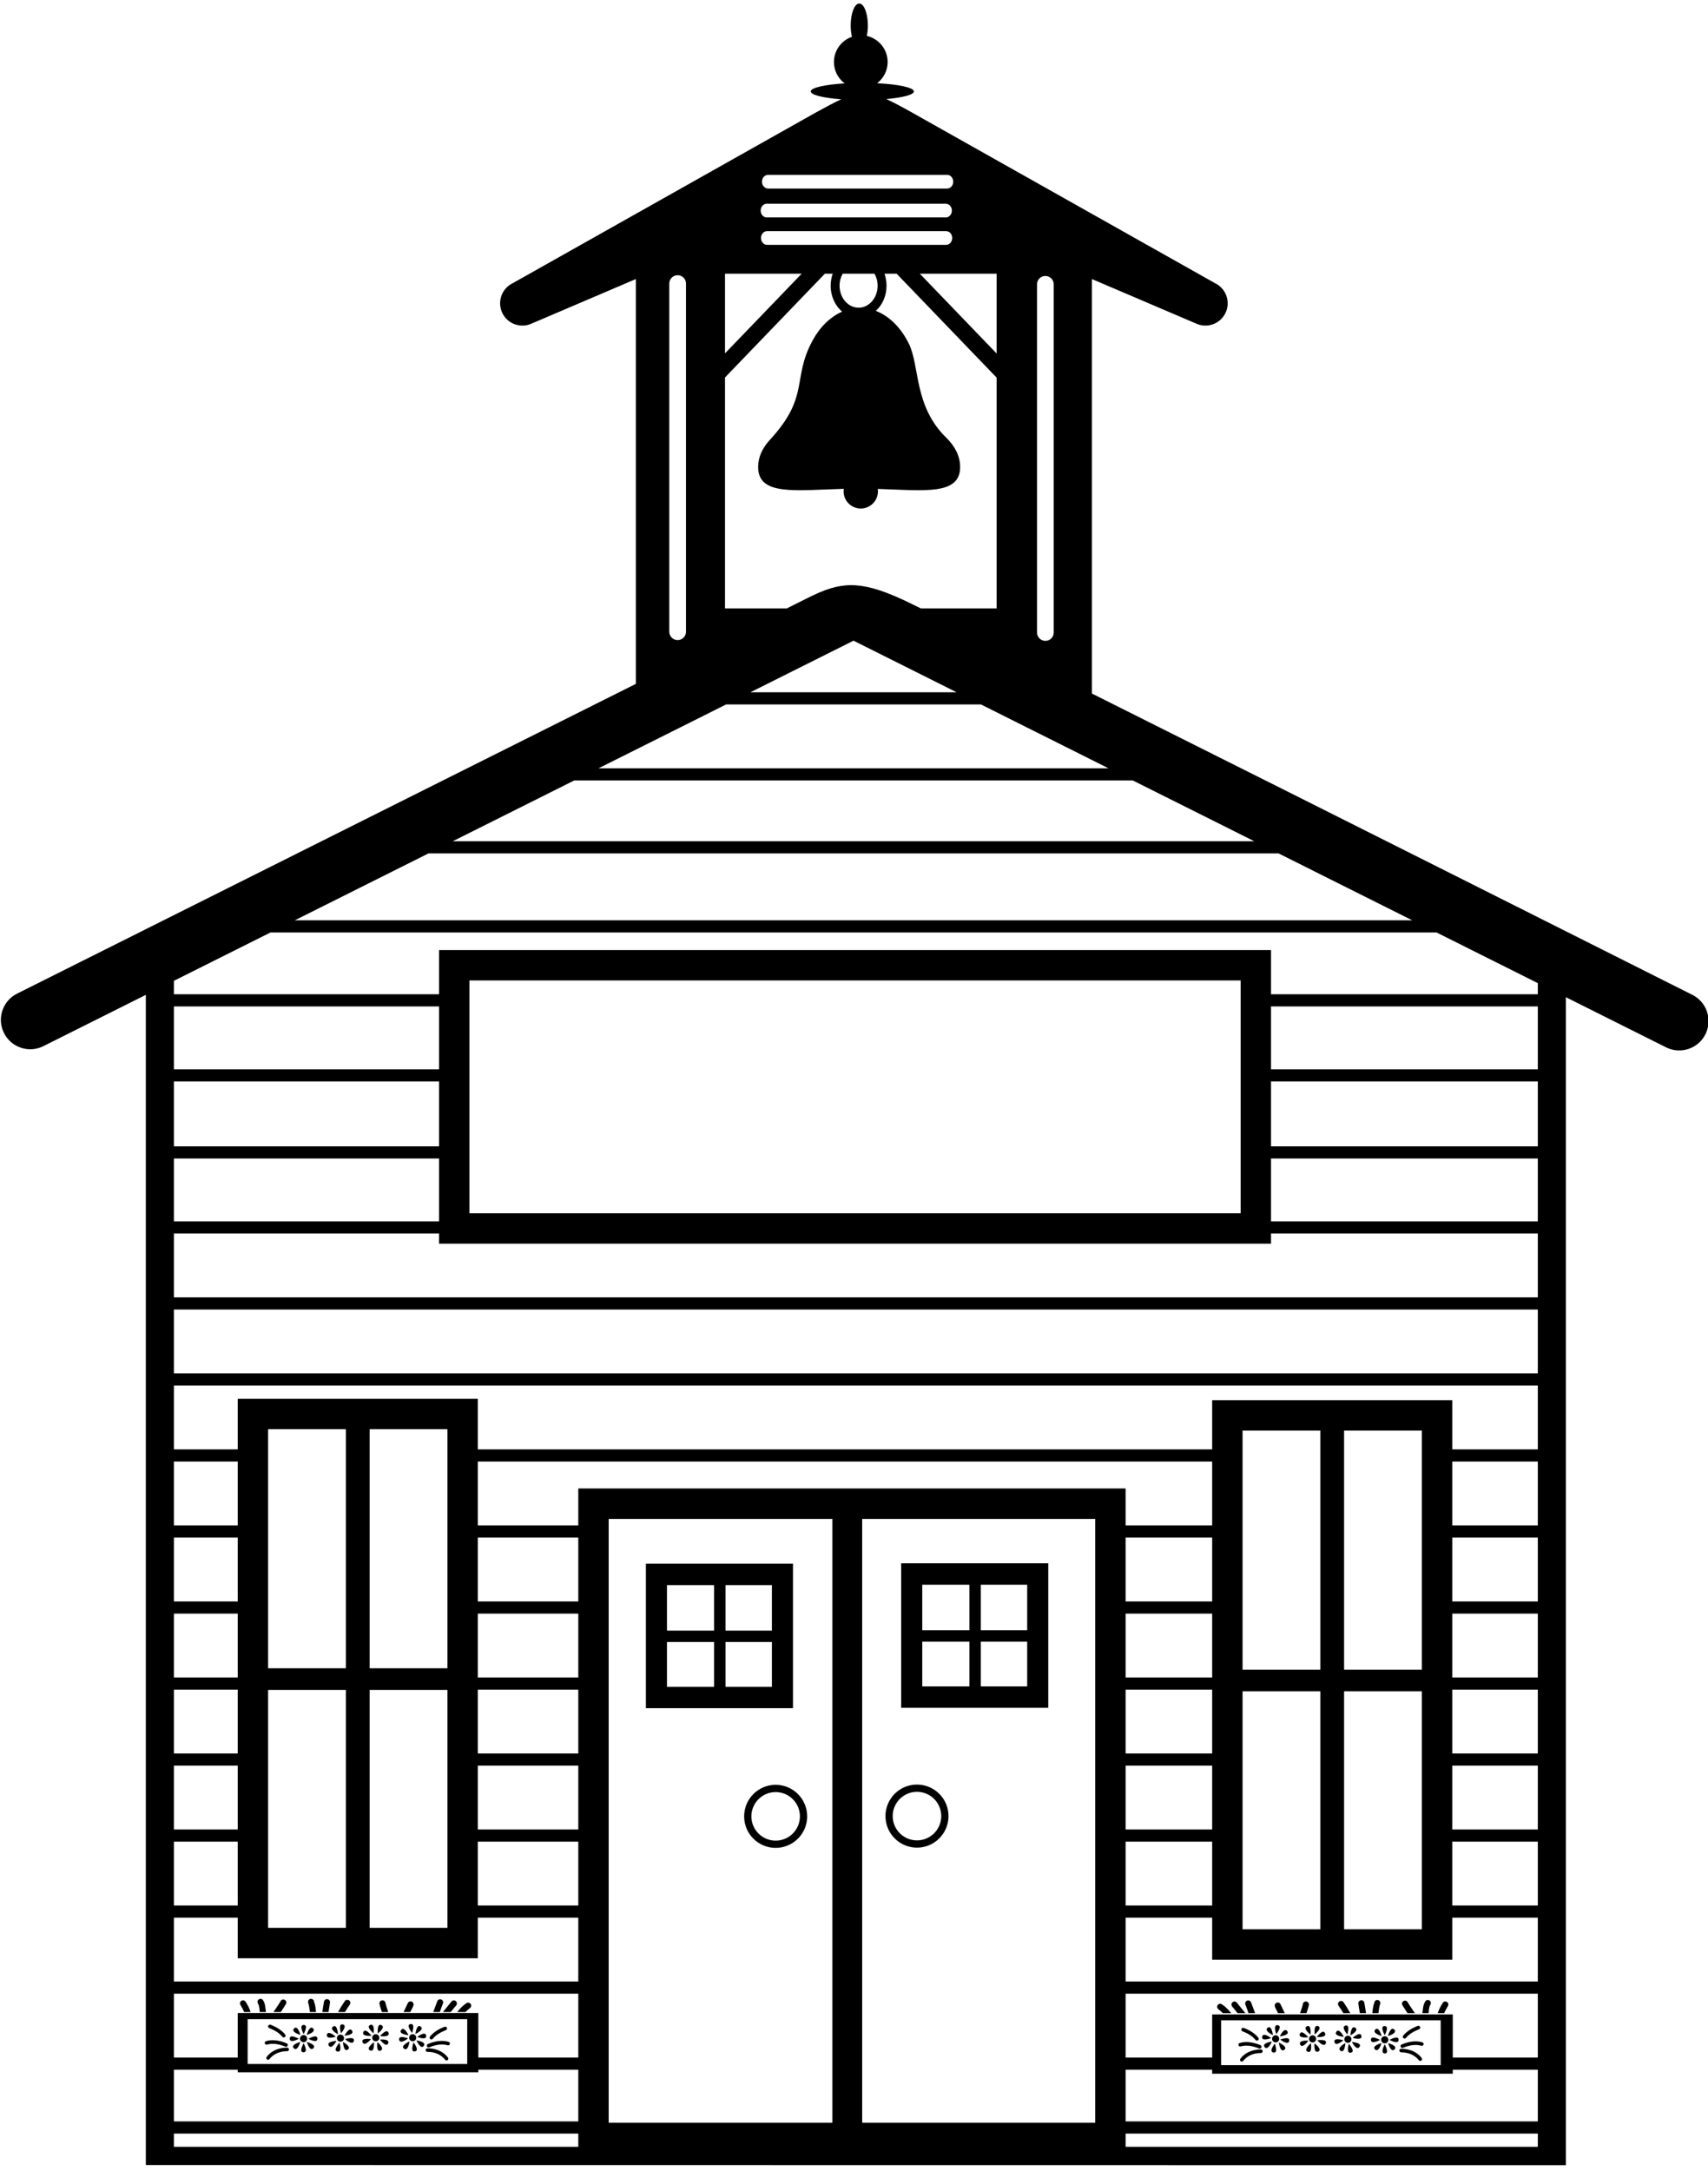 <?xml version="1.0" encoding="UTF-8"?>
<svg xmlns="http://www.w3.org/2000/svg" xmlns:xlink="http://www.w3.org/1999/xlink" width="281pt" height="357pt" viewBox="0 0 281 357" version="1.1">
<g id="surface1">
<path style=" stroke:none;fill-rule:nonzero;fill:rgb(0%,0%,0%);fill-opacity:1;" d="M 278.367 163.555 C 278.367 163.555 218.191 133.309 179.645 114.043 L 179.645 45.887 L 196.711 53.172 C 198.531 54.055 200.727 53.297 201.609 51.473 C 202.496 49.652 201.734 47.457 199.914 46.574 L 150.133 18.555 C 148.371 17.566 146.988 16.82 145.809 16.289 C 148.508 16.055 150.352 15.582 150.352 15.035 C 150.352 14.398 147.805 13.859 144.309 13.684 C 145.355 12.875 146.035 11.621 146.035 10.203 C 146.035 8.102 144.57 6.355 142.609 5.902 C 142.715 5.395 142.781 4.82 142.781 4.203 C 142.781 2.199 142.148 0.578 141.367 0.578 C 140.586 0.578 139.953 2.199 139.953 4.203 C 139.953 4.879 140.031 5.508 140.156 6.051 C 138.438 6.652 137.199 8.273 137.199 10.203 C 137.199 11.641 137.895 12.902 138.957 13.711 C 135.707 13.906 133.383 14.426 133.383 15.035 C 133.383 15.613 135.441 16.105 138.391 16.328 C 137.223 16.863 135.863 17.602 134.121 18.555 L 84.34 46.574 C 82.52 47.457 81.762 49.652 82.645 51.473 C 83.527 53.297 85.723 54.055 87.543 53.172 L 104.609 45.887 L 104.609 112.453 C 66.246 131.645 2.867 163.355 2.867 163.355 C 0.469 164.516 -0.535 167.402 0.625 169.805 C 1.785 172.203 4.672 173.211 7.074 172.051 L 23.992 163.586 L 23.992 356 L 257.621 356.027 L 257.621 163.973 L 274.16 172.246 C 276.562 173.406 279.449 172.402 280.609 170.004 C 281.77 167.602 280.766 164.715 278.367 163.555 Z M 170.609 46.754 C 170.609 45.992 171.227 45.379 171.984 45.379 C 172.746 45.379 173.359 45.992 173.359 46.754 L 173.359 104 C 173.359 104.762 172.746 105.379 171.984 105.379 C 171.227 105.379 170.609 104.762 170.609 104 Z M 126.188 40.258 C 125.641 40.258 125.199 39.754 125.199 39.133 C 125.199 38.512 125.641 38.008 126.188 38.008 L 155.668 38.008 C 156.215 38.008 156.656 38.512 156.656 39.133 C 156.656 39.754 156.215 40.258 155.668 40.258 Z M 144.387 46.98 C 144.387 48.977 142.984 50.594 141.258 50.594 C 139.527 50.594 138.125 48.977 138.125 46.98 C 138.125 46.25 138.316 45.57 138.641 45.004 L 143.871 45.004 C 144.195 45.57 144.387 46.25 144.387 46.98 Z M 163.965 45.004 L 163.965 58.129 L 151.328 45.004 Z M 126.355 28.754 L 155.836 28.754 C 156.383 28.754 156.824 29.254 156.824 29.879 C 156.824 30.496 156.383 31.004 155.836 31.004 L 126.355 31.004 C 125.809 31.004 125.363 30.496 125.363 29.879 C 125.363 29.254 125.809 28.754 126.355 28.754 Z M 126.137 33.504 L 155.613 33.504 C 156.16 33.504 156.605 34.004 156.605 34.629 C 156.605 35.246 156.16 35.754 155.613 35.754 L 126.137 35.754 C 125.59 35.754 125.145 35.246 125.145 34.629 C 125.145 34.004 125.59 33.504 126.137 33.504 Z M 119.277 45.004 L 131.895 45.004 L 119.277 58.105 Z M 119.277 62.07 L 135.711 45.004 L 136.996 45.004 C 136.785 45.613 136.66 46.281 136.66 46.98 C 136.66 48.738 137.41 50.281 138.547 51.246 C 136.594 52.102 134.895 53.766 133.691 55.98 C 130.23 62.344 133.309 65.117 126.645 72.344 C 125.422 73.672 124.727 75.184 124.727 76.789 C 124.727 81.57 130.848 80.602 138.824 80.379 C 138.805 80.516 138.785 80.648 138.785 80.789 C 138.785 82.352 140.051 83.617 141.613 83.617 C 143.176 83.617 144.441 82.352 144.441 80.789 C 144.441 80.652 144.418 80.523 144.398 80.395 C 152.117 80.641 157.961 81.465 157.961 76.789 C 157.961 75.027 157.125 73.379 155.672 71.965 C 150.352 66.789 151.336 60.246 149.547 56.562 C 148.277 53.945 146.352 51.992 144.098 51.117 C 145.16 50.148 145.852 48.664 145.852 46.98 C 145.852 46.281 145.727 45.613 145.516 45.004 L 147.512 45.004 L 163.965 62.094 L 163.965 100.043 L 151.504 100.043 C 150 99.305 148.945 98.797 148.449 98.57 C 141.234 95.254 138.102 95.73 133.043 98.242 C 132.625 98.449 131.363 99.078 129.434 100.043 L 119.277 100.043 Z M 157.371 113.828 L 123.469 113.828 L 140.422 105.348 Z M 110.109 46.629 C 110.109 45.867 110.727 45.254 111.484 45.254 C 112.246 45.254 112.859 45.867 112.859 46.629 L 112.859 103.875 C 112.859 104.637 112.246 105.254 111.484 105.254 C 110.727 105.254 110.109 104.637 110.109 103.875 Z M 119.473 115.828 L 161.371 115.828 L 182.359 126.328 L 98.48 126.328 Z M 94.48 128.328 L 186.359 128.328 L 206.352 138.328 L 74.488 138.328 Z M 70.492 140.328 L 210.348 140.328 L 232.34 151.328 L 48.5 151.328 Z M 28.609 165.492 L 72.234 165.492 L 72.234 175.828 L 28.609 175.828 Z M 28.609 177.828 L 72.234 177.828 L 72.234 188.492 L 28.609 188.492 Z M 28.609 190.492 L 72.234 190.492 L 72.234 200.828 L 28.609 200.828 Z M 28.609 240.328 L 39.109 240.328 L 39.109 250.828 L 28.609 250.828 Z M 28.609 252.828 L 39.109 252.828 L 39.109 263.328 L 28.609 263.328 Z M 28.609 265.328 L 39.109 265.328 L 39.109 275.828 L 28.609 275.828 Z M 28.609 277.828 L 39.109 277.828 L 39.109 288.328 L 28.609 288.328 Z M 28.609 290.328 L 39.109 290.328 L 39.109 300.828 L 28.609 300.828 Z M 28.609 302.828 L 39.109 302.828 L 39.109 313.328 L 28.609 313.328 Z M 95.141 353 L 28.609 353 L 28.609 350.828 L 95.141 350.828 Z M 95.141 348.828 L 28.609 348.828 L 28.609 340.328 L 39.109 340.328 L 39.109 340.75 L 78.695 340.75 L 78.695 340.328 L 95.141 340.328 Z M 40.742 339.391 L 40.742 332.016 L 76.867 332.016 L 76.867 339.391 Z M 95.141 338.328 L 78.695 338.328 L 78.695 331 L 39.109 331 L 39.109 338.328 L 28.609 338.328 L 28.609 327.828 L 95.141 327.828 Z M 95.141 325.828 L 28.609 325.828 L 28.609 315.328 L 39.109 315.328 L 39.109 322 L 78.609 322 L 78.609 315.328 L 95.141 315.328 Z M 56.906 277.875 L 56.906 317 L 44.109 317 L 44.109 277.875 Z M 44.109 274.312 L 44.109 235.004 L 56.906 235.004 L 56.906 274.312 Z M 73.609 277.875 L 73.609 317 L 60.812 317 L 60.812 277.875 Z M 60.812 274.312 L 60.812 235.004 L 73.609 235.004 L 73.609 274.312 Z M 95.141 313.328 L 78.609 313.328 L 78.609 302.828 L 95.141 302.828 Z M 95.141 300.828 L 78.609 300.828 L 78.609 290.328 L 95.141 290.328 Z M 95.141 288.328 L 78.609 288.328 L 78.609 277.828 L 95.141 277.828 Z M 95.141 275.828 L 78.609 275.828 L 78.609 265.328 L 95.141 265.328 Z M 95.141 263.328 L 78.609 263.328 L 78.609 252.828 L 95.141 252.828 Z M 95.141 250.828 L 78.609 250.828 L 78.609 240.328 L 199.426 240.328 L 199.426 250.828 L 185.184 250.828 L 185.184 244.758 L 95.141 244.758 Z M 185.184 300.828 L 185.184 290.328 L 199.426 290.328 L 199.426 300.828 Z M 199.426 302.828 L 199.426 313.328 L 185.184 313.328 L 185.184 302.828 Z M 185.184 288.328 L 185.184 277.828 L 199.426 277.828 L 199.426 288.328 Z M 185.184 275.828 L 185.184 265.328 L 199.426 265.328 L 199.426 275.828 Z M 185.184 263.328 L 185.184 252.828 L 199.426 252.828 L 199.426 263.328 Z M 136.945 349.047 L 100.141 349.047 L 100.141 249.758 L 136.945 249.758 Z M 180.184 349.047 L 141.848 349.047 L 141.848 249.758 L 180.184 249.758 Z M 253 353 L 185.184 353 L 185.184 350.828 L 253 350.828 Z M 253 348.828 L 185.184 348.828 L 185.184 340.328 L 199.426 340.328 L 199.426 340.984 L 239.008 340.984 L 239.008 340.328 L 253 340.328 Z M 200.898 339.578 L 200.898 332.203 L 237.023 332.203 L 237.023 339.578 Z M 253 338.328 L 239.008 338.328 L 239.008 331.234 L 199.426 331.234 L 199.426 338.328 L 185.184 338.328 L 185.184 327.828 L 253 327.828 Z M 253 325.828 L 185.184 325.828 L 185.184 315.328 L 199.426 315.328 L 199.426 322.234 L 238.926 322.234 L 238.926 315.328 L 253 315.328 Z M 217.223 278.109 L 217.223 317.234 L 204.426 317.234 L 204.426 278.109 Z M 204.426 274.547 L 204.426 235.234 L 217.223 235.234 L 217.223 274.547 Z M 233.926 278.109 L 233.926 317.234 L 221.129 317.234 L 221.129 278.109 Z M 221.129 274.547 L 221.129 235.234 L 233.926 235.234 L 233.926 274.547 Z M 253 313.328 L 238.926 313.328 L 238.926 302.828 L 253 302.828 Z M 253 300.828 L 238.926 300.828 L 238.926 290.328 L 253 290.328 Z M 253 288.328 L 238.926 288.328 L 238.926 277.828 L 253 277.828 Z M 253 275.828 L 238.926 275.828 L 238.926 265.328 L 253 265.328 Z M 253 263.328 L 238.926 263.328 L 238.926 252.828 L 253 252.828 Z M 253 250.828 L 238.926 250.828 L 238.926 240.328 L 253 240.328 Z M 253 238.328 L 238.926 238.328 L 238.926 230.234 L 199.426 230.234 L 199.426 238.328 L 78.609 238.328 L 78.609 230.004 L 39.109 230.004 L 39.109 238.328 L 28.609 238.328 L 28.609 227.828 L 253 227.828 Z M 253 225.828 L 28.609 225.828 L 28.609 215.328 L 253 215.328 Z M 253 213.328 L 28.609 213.328 L 28.609 202.828 L 72.234 202.828 L 72.234 204.504 L 209.109 204.504 L 209.109 202.828 L 253 202.828 Z M 77.234 199.504 L 77.234 161.219 L 204.109 161.219 L 204.109 199.504 Z M 253 200.828 L 209.109 200.828 L 209.109 190.492 L 253 190.492 Z M 253 188.492 L 209.109 188.492 L 209.109 177.828 L 253 177.828 Z M 253 175.828 L 209.109 175.828 L 209.109 165.492 L 253 165.492 Z M 253 163.492 L 209.109 163.492 L 209.109 156.219 L 72.234 156.219 L 72.234 163.492 L 28.609 163.492 L 28.609 161.277 L 44.504 153.328 L 236.34 153.328 L 253 161.66 Z M 122.426 298.668 C 122.426 301.531 124.746 303.852 127.609 303.852 C 130.473 303.852 132.797 301.531 132.797 298.668 C 132.797 295.805 130.473 293.48 127.609 293.48 C 124.746 293.48 122.426 295.805 122.426 298.668 Z M 131.602 298.668 C 131.602 300.871 129.816 302.66 127.609 302.66 C 125.406 302.66 123.617 300.871 123.617 298.668 C 123.617 296.465 125.406 294.676 127.609 294.676 C 129.816 294.676 131.602 296.465 131.602 298.668 Z M 150.859 303.812 C 153.723 303.812 156.047 301.488 156.047 298.625 C 156.047 295.762 153.723 293.441 150.859 293.441 C 147.996 293.441 145.676 295.762 145.676 298.625 C 145.676 301.488 147.996 303.812 150.859 303.812 Z M 150.859 294.633 C 153.066 294.633 154.852 296.422 154.852 298.625 C 154.852 300.832 153.066 302.617 150.859 302.617 C 148.656 302.617 146.867 300.832 146.867 298.625 C 146.867 296.422 148.656 294.633 150.859 294.633 Z M 130.461 257.121 L 106.262 257.121 L 106.262 280.883 L 130.461 280.883 Z M 117.484 277.363 L 109.73 277.363 L 109.73 270 L 117.484 270 Z M 117.484 268.125 L 109.73 268.125 L 109.73 260.641 L 117.484 260.641 Z M 126.992 277.363 L 119.359 277.363 L 119.359 270 L 126.992 270 Z M 126.992 268.125 L 119.359 268.125 L 119.359 260.641 L 126.992 260.641 Z M 172.461 257.059 L 148.262 257.059 L 148.262 280.82 L 172.461 280.82 Z M 159.484 277.301 L 151.73 277.301 L 151.73 269.938 L 159.484 269.938 Z M 159.484 268.062 L 151.73 268.062 L 151.73 260.578 L 159.484 260.578 Z M 168.992 277.301 L 161.359 277.301 L 161.359 269.938 L 168.992 269.938 Z M 168.992 268.062 L 161.359 268.062 L 161.359 260.578 L 168.992 260.578 Z M 49.949 334.633 C 49.621 334.633 49.359 334.898 49.359 335.219 C 49.359 335.543 49.621 335.809 49.949 335.809 C 50.27 335.809 50.535 335.543 50.535 335.219 C 50.535 334.898 50.27 334.633 49.949 334.633 Z M 49.887 334.332 C 49.805 334.164 49.207 332.969 49.977 332.969 C 50.746 332.969 50.066 334.215 50.035 334.301 C 50.008 334.391 49.977 334.512 49.887 334.332 Z M 49.289 334.559 C 49.48 334.621 49.418 334.52 49.375 334.434 C 49.332 334.352 48.934 332.988 48.391 333.531 C 47.844 334.078 49.113 334.5 49.289 334.559 Z M 49.031 335.305 C 48.863 335.391 47.668 335.988 47.668 335.219 C 47.668 334.445 48.91 335.129 49 335.156 C 49.09 335.188 49.207 335.219 49.031 335.305 Z M 49.359 335.898 C 49.301 336.074 48.875 337.344 48.332 336.797 C 47.785 336.254 49.148 335.855 49.234 335.812 C 49.316 335.773 49.422 335.711 49.359 335.898 Z M 50.512 334.434 C 50.555 334.352 50.953 332.988 51.496 333.531 C 52.043 334.078 50.773 334.5 50.594 334.559 C 50.406 334.621 50.469 334.52 50.512 334.434 Z M 52.219 335.219 C 52.219 335.988 51.023 335.391 50.855 335.305 C 50.68 335.219 50.797 335.188 50.887 335.156 C 50.973 335.129 52.219 334.445 52.219 335.219 Z M 50.652 335.812 C 50.57 335.773 50.465 335.711 50.527 335.898 C 50.586 336.074 51.012 337.344 51.555 336.797 C 52.098 336.254 50.738 335.855 50.652 335.812 Z M 50.016 336.098 C 50.098 336.266 50.695 337.461 49.926 337.461 C 49.156 337.461 49.84 336.219 49.867 336.129 C 49.898 336.039 49.926 335.922 50.016 336.098 Z M 56.332 335.629 C 56.059 335.805 55.695 335.73 55.52 335.457 C 55.344 335.184 55.422 334.824 55.691 334.645 C 55.965 334.469 56.328 334.547 56.504 334.82 C 56.68 335.09 56.602 335.453 56.332 335.629 Z M 54.809 333.234 C 55.457 332.812 55.562 334.227 55.586 334.32 C 55.609 334.41 55.648 334.527 55.477 334.426 C 55.316 334.328 54.164 333.652 54.809 333.234 Z M 53.785 334.57 C 53.945 333.816 55.023 334.742 55.102 334.789 C 55.184 334.836 55.293 334.891 55.102 334.941 C 54.918 334.988 53.625 335.324 53.785 334.57 Z M 55.184 335.602 C 55.094 335.625 53.676 335.73 54.098 336.375 C 54.516 337.023 55.195 335.871 55.289 335.707 C 55.391 335.535 55.273 335.578 55.184 335.602 Z M 55.734 336.023 C 55.688 336.105 54.762 337.18 55.516 337.34 C 56.27 337.5 55.934 336.207 55.887 336.027 C 55.836 335.832 55.781 335.945 55.734 336.023 Z M 56.195 334.23 C 56.312 334.082 57.145 333.039 56.391 332.879 C 55.637 332.719 56.047 334.078 56.055 334.168 C 56.066 334.262 56.07 334.387 56.195 334.23 Z M 56.766 334.574 C 56.824 334.5 57.496 333.25 57.914 333.898 C 58.336 334.543 57.008 334.691 56.82 334.715 C 56.621 334.734 56.707 334.648 56.766 334.574 Z M 56.926 335.25 C 56.836 335.262 56.711 335.266 56.867 335.391 C 57.016 335.508 58.059 336.34 58.219 335.586 C 58.379 334.832 57.02 335.238 56.926 335.25 Z M 56.547 335.836 C 56.375 335.734 56.414 335.852 56.438 335.941 C 56.461 336.031 56.57 337.449 57.215 337.027 C 57.859 336.609 56.707 335.93 56.547 335.836 Z M 61.582 335.605 C 61.285 335.473 61.152 335.129 61.285 334.832 C 61.418 334.535 61.762 334.402 62.059 334.535 C 62.355 334.664 62.488 335.012 62.355 335.309 C 62.223 335.605 61.879 335.738 61.582 335.605 Z M 60.984 334.762 C 61.184 334.754 61.086 334.68 61.02 334.613 C 60.949 334.551 60.09 333.422 59.777 334.129 C 59.461 334.832 60.797 334.77 60.984 334.762 Z M 59.645 335.805 C 59.367 335.086 60.773 335.277 60.867 335.273 C 60.961 335.27 61.082 335.254 60.949 335.402 C 60.824 335.539 59.922 336.523 59.645 335.805 Z M 61.379 335.906 C 61.316 335.977 60.184 336.836 60.891 337.152 C 61.594 337.465 61.531 336.129 61.523 335.941 C 61.516 335.742 61.441 335.84 61.379 335.906 Z M 62.605 337.188 C 61.887 337.465 62.074 336.059 62.07 335.965 C 62.066 335.871 62.051 335.75 62.199 335.883 C 62.336 336.008 63.324 336.91 62.605 337.188 Z M 61.332 334.234 C 61.391 334.305 61.461 334.406 61.48 334.207 C 61.5 334.023 61.629 332.691 60.91 332.969 C 60.191 333.242 61.273 334.16 61.332 334.234 Z M 62.145 334.188 C 62.152 334.094 62.035 332.68 62.742 332.992 C 63.445 333.305 62.41 334.156 62.27 334.273 C 62.113 334.398 62.137 334.281 62.145 334.188 Z M 63.914 334.242 C 64.191 334.961 62.863 334.832 62.676 334.816 C 62.477 334.793 62.578 334.727 62.648 334.664 C 62.723 334.605 63.641 333.523 63.914 334.242 Z M 63.859 336 C 63.547 336.703 62.688 335.574 62.617 335.512 C 62.547 335.449 62.453 335.371 62.652 335.363 C 62.836 335.355 64.172 335.297 63.859 336 Z M 67.988 335.645 C 67.668 335.695 67.367 335.477 67.32 335.156 C 67.27 334.836 67.484 334.535 67.805 334.484 C 68.125 334.434 68.426 334.652 68.477 334.973 C 68.527 335.293 68.309 335.594 67.988 335.645 Z M 67.027 335.262 C 66.875 335.371 65.789 336.148 65.668 335.387 C 65.547 334.625 66.883 335.105 66.977 335.121 C 67.07 335.137 67.191 335.145 67.027 335.262 Z M 67.348 335.816 C 67.316 336 67.098 337.32 66.473 336.867 C 65.852 336.414 67.133 335.805 67.211 335.754 C 67.285 335.699 67.379 335.621 67.348 335.816 Z M 68.125 335.957 C 68.234 336.109 69.012 337.195 68.25 337.316 C 67.488 337.438 67.969 336.102 67.984 336.008 C 68 335.914 68.008 335.793 68.125 335.957 Z M 68.656 335.539 C 68.461 335.508 68.539 335.602 68.594 335.676 C 68.648 335.754 69.258 337.035 69.711 336.414 C 70.16 335.789 68.844 335.57 68.656 335.539 Z M 65.988 333.797 C 66.441 333.176 67.055 334.359 67.145 334.527 C 67.234 334.703 67.121 334.656 67.031 334.629 C 66.941 334.602 65.535 334.422 65.988 333.797 Z M 67.688 334.148 C 67.645 334.062 66.777 332.941 67.539 332.82 C 68.301 332.699 67.895 333.973 67.84 334.152 C 67.781 334.344 67.73 334.23 67.688 334.148 Z M 68.477 334.383 C 68.641 334.297 69.828 333.684 69.203 333.23 C 68.582 332.777 68.402 334.184 68.371 334.273 C 68.344 334.363 68.297 334.477 68.477 334.383 Z M 70.113 334.734 C 70.234 335.496 68.898 335.016 68.805 335 C 68.715 334.984 68.594 334.973 68.754 334.859 C 68.906 334.75 69.992 333.973 70.113 334.734 Z M 47.539 336.98 C 47.547 337.145 47.418 337.281 47.258 337.285 C 46.137 337.27 44.992 337.699 44.305 338.617 C 44.188 338.727 43.996 338.719 43.891 338.598 C 43.777 338.477 43.789 338.289 43.906 338.18 C 44.676 337.152 45.984 336.695 47.234 336.695 C 47.395 336.691 47.535 336.82 47.539 336.98 Z M 43.961 336.191 C 43.805 336.254 43.637 336.18 43.574 336.027 C 43.512 335.875 43.586 335.703 43.738 335.645 C 44.863 335.281 46.113 335.547 47.184 335.996 C 47.332 336.066 47.395 336.238 47.324 336.391 C 47.254 336.535 47.078 336.602 46.93 336.527 C 46.004 336.152 44.945 335.91 43.961 336.191 Z M 73.664 338.293 C 73.785 338.398 73.793 338.59 73.684 338.711 C 73.578 338.828 73.387 338.84 73.266 338.727 C 72.582 337.809 71.438 337.379 70.316 337.398 C 70.152 337.395 70.023 337.254 70.031 337.094 C 70.039 336.93 70.176 336.801 70.34 336.805 C 71.59 336.805 72.895 337.266 73.664 338.293 Z M 73.836 335.754 C 73.988 335.816 74.062 335.984 73.996 336.141 C 73.938 336.293 73.766 336.363 73.613 336.301 C 72.629 336.023 71.57 336.266 70.645 336.641 C 70.496 336.715 70.32 336.648 70.25 336.5 C 70.176 336.352 70.242 336.176 70.391 336.105 C 71.461 335.656 72.711 335.395 73.836 335.754 Z M 44.293 333.484 C 44.141 333.426 44.066 333.254 44.129 333.102 C 44.191 332.945 44.363 332.871 44.516 332.938 C 45.426 333.281 46.293 333.781 46.918 334.539 C 47.016 334.668 46.996 334.859 46.867 334.957 C 46.738 335.059 46.555 335.035 46.453 334.906 C 45.891 334.219 45.098 333.805 44.293 333.484 Z M 70.789 335.289 C 70.66 335.195 70.641 335.004 70.738 334.875 C 71.363 334.113 72.23 333.613 73.141 333.27 C 73.293 333.207 73.465 333.281 73.527 333.434 C 73.59 333.586 73.516 333.758 73.363 333.816 C 72.559 334.137 71.766 334.555 71.207 335.238 C 71.102 335.371 70.918 335.395 70.789 335.289 Z M 39.562 329.688 C 39.414 329.445 39.484 329.141 39.719 329 C 39.961 328.852 40.266 328.922 40.406 329.156 C 40.742 329.684 41.051 330.246 41.227 330.848 L 40.164 330.848 C 40.004 330.441 39.781 330.059 39.562 329.688 Z M 42.414 329.391 C 42.289 329.141 42.391 328.844 42.641 328.727 C 42.891 328.602 43.188 328.703 43.305 328.953 C 43.664 329.531 43.66 330.203 43.754 330.848 L 42.73 330.848 C 42.68 330.348 42.691 329.836 42.414 329.391 Z M 54.043 330.848 L 53.027 330.848 C 53.121 330.277 53.191 329.703 53.305 329.133 C 53.352 328.859 53.617 328.68 53.883 328.727 C 54.156 328.781 54.336 329.039 54.289 329.312 C 54.219 329.824 54.129 330.336 54.043 330.848 Z M 56.762 330.848 L 55.617 330.848 C 55.957 330.234 56.316 329.633 56.719 329.055 C 56.867 328.828 57.18 328.766 57.406 328.914 C 57.641 329.07 57.703 329.375 57.555 329.609 C 57.266 330.008 57.008 330.426 56.762 330.848 Z M 62.438 329.555 C 62.367 329.289 62.523 329.008 62.789 328.938 C 63.055 328.867 63.336 329.023 63.406 329.289 C 63.512 329.824 63.719 330.328 63.875 330.848 L 62.832 330.848 C 62.691 330.418 62.535 329.992 62.438 329.555 Z M 67.496 330.848 L 66.395 330.848 C 66.617 330.367 66.844 329.887 67.078 329.414 C 67.172 329.156 67.461 329.023 67.719 329.125 C 67.984 329.219 68.109 329.508 68.016 329.766 C 67.879 330.141 67.684 330.492 67.496 330.848 Z M 72.359 330.848 L 71.277 330.848 C 71.5 330.258 71.707 329.664 71.938 329.078 C 72.031 328.812 72.312 328.68 72.578 328.773 C 72.836 328.867 72.969 329.148 72.883 329.414 C 72.684 329.879 72.531 330.367 72.359 330.848 Z M 72.871 330.848 C 73.336 330.258 73.828 329.691 74.289 329.102 C 74.469 328.891 74.781 328.867 74.992 329.047 C 75.203 329.227 75.227 329.547 75.047 329.758 C 74.738 330.113 74.441 330.48 74.148 330.848 Z M 76.578 330.848 L 75.207 330.848 C 75.66 330.285 76.16 329.758 76.766 329.367 C 77.008 329.227 77.312 329.305 77.453 329.547 C 77.594 329.781 77.508 330.086 77.273 330.227 C 77.023 330.414 76.797 330.629 76.578 330.848 Z M 46.191 330.848 L 44.988 330.848 C 45.391 330.25 45.809 329.664 46.172 329.047 C 46.297 328.797 46.602 328.711 46.844 328.844 C 47.094 328.969 47.18 329.273 47.047 329.516 C 46.781 329.969 46.488 330.41 46.191 330.848 Z M 50.988 330.848 C 50.918 330.305 50.859 329.766 50.676 329.246 C 50.637 328.973 50.824 328.719 51.098 328.676 C 51.371 328.637 51.625 328.824 51.668 329.098 C 51.66 329.098 51.656 329.094 51.648 329.094 C 51.879 329.652 51.93 330.25 51.996 330.848 Z M 228.406 335.406 C 228.406 335.73 228.145 335.996 227.82 335.996 C 227.496 335.996 227.23 335.73 227.23 335.406 C 227.23 335.086 227.496 334.82 227.82 334.82 C 228.145 334.82 228.406 335.086 228.406 335.406 Z M 227.879 334.52 C 227.961 334.352 228.559 333.156 227.789 333.156 C 227.02 333.156 227.699 334.402 227.73 334.488 C 227.762 334.578 227.789 334.699 227.879 334.52 Z M 228.391 334.621 C 228.434 334.539 228.832 333.176 229.379 333.719 C 229.922 334.266 228.652 334.688 228.477 334.746 C 228.285 334.809 228.352 334.707 228.391 334.621 Z M 230.098 335.406 C 230.098 336.176 228.902 335.578 228.734 335.492 C 228.559 335.406 228.676 335.375 228.766 335.344 C 228.855 335.316 230.098 334.633 230.098 335.406 Z M 228.531 336 C 228.449 335.961 228.344 335.898 228.406 336.086 C 228.469 336.262 228.891 337.531 229.434 336.984 C 229.98 336.441 228.617 336.043 228.531 336 Z M 226.27 333.719 C 226.812 333.176 227.215 334.539 227.254 334.621 C 227.297 334.707 227.359 334.809 227.172 334.746 C 226.992 334.688 225.727 334.266 226.27 333.719 Z M 226.91 335.492 C 226.742 335.578 225.547 336.176 225.547 335.406 C 225.547 334.633 226.789 335.316 226.879 335.344 C 226.969 335.375 227.09 335.406 226.91 335.492 Z M 227.238 336.086 C 227.18 336.262 226.758 337.531 226.211 336.984 C 225.664 336.441 227.027 336.043 227.113 336 C 227.195 335.961 227.301 335.898 227.238 336.086 Z M 227.898 336.316 C 227.93 336.406 228.609 337.648 227.84 337.648 C 227.07 337.648 227.668 336.453 227.75 336.285 C 227.84 336.109 227.867 336.227 227.898 336.316 Z M 222.246 335.645 C 222.422 335.371 222.348 335.012 222.074 334.832 C 221.801 334.656 221.438 334.734 221.262 335.008 C 221.086 335.277 221.164 335.641 221.434 335.816 C 221.707 335.992 222.07 335.918 222.246 335.645 Z M 222.18 334.508 C 222.203 334.414 222.309 333 222.957 333.422 C 223.602 333.84 222.449 334.516 222.289 334.613 C 222.117 334.715 222.156 334.598 222.18 334.508 Z M 222.664 334.977 C 222.582 335.023 222.473 335.078 222.664 335.129 C 222.848 335.176 224.141 335.512 223.98 334.758 C 223.82 334.004 222.742 334.93 222.664 334.977 Z M 223.668 336.562 C 223.25 337.211 222.57 336.059 222.477 335.895 C 222.379 335.723 222.492 335.766 222.582 335.789 C 222.676 335.812 224.09 335.918 223.668 336.562 Z M 221.879 336.215 C 221.832 336.395 221.496 337.688 222.25 337.527 C 223.004 337.367 222.078 336.293 222.031 336.211 C 221.984 336.133 221.93 336.02 221.879 336.215 Z M 221.57 334.418 C 221.453 334.27 220.621 333.227 221.375 333.066 C 222.129 332.906 221.719 334.266 221.711 334.355 C 221.699 334.449 221.695 334.574 221.57 334.418 Z M 219.852 334.086 C 220.27 333.438 220.941 334.688 221.004 334.762 C 221.062 334.836 221.145 334.922 220.945 334.902 C 220.762 334.879 219.434 334.73 219.852 334.086 Z M 220.898 335.578 C 220.754 335.695 219.707 336.527 219.547 335.773 C 219.387 335.02 220.746 335.426 220.84 335.438 C 220.934 335.449 221.055 335.453 220.898 335.578 Z M 221.328 336.129 C 221.305 336.219 221.195 337.637 220.551 337.215 C 219.906 336.797 221.059 336.117 221.219 336.023 C 221.391 335.922 221.352 336.039 221.328 336.129 Z M 216.184 335.793 C 215.887 335.926 215.539 335.793 215.41 335.496 C 215.277 335.199 215.41 334.852 215.707 334.723 C 216.004 334.59 216.352 334.723 216.48 335.02 C 216.613 335.316 216.48 335.66 216.184 335.793 Z M 217.992 334.316 C 218.305 335.02 216.969 334.957 216.781 334.949 C 216.582 334.941 216.68 334.867 216.746 334.801 C 216.816 334.738 217.676 333.609 217.992 334.316 Z M 218.121 335.992 C 217.844 336.711 216.941 335.727 216.816 335.59 C 216.684 335.441 216.805 335.457 216.898 335.461 C 216.992 335.465 218.398 335.273 218.121 335.992 Z M 216.879 337.34 C 216.172 337.652 216.234 336.316 216.242 336.129 C 216.25 335.93 216.324 336.027 216.391 336.094 C 216.453 336.164 217.578 337.023 216.879 337.34 Z M 215.695 336.152 C 215.691 336.246 215.879 337.652 215.16 337.375 C 214.441 337.098 215.43 336.195 215.566 336.07 C 215.715 335.938 215.699 336.059 215.695 336.152 Z M 216.434 334.422 C 216.492 334.348 217.578 333.43 216.855 333.156 C 216.137 332.879 216.27 334.211 216.285 334.395 C 216.305 334.594 216.375 334.492 216.434 334.422 Z M 215.023 333.18 C 215.73 332.867 215.613 334.281 215.621 334.375 C 215.633 334.469 215.652 334.586 215.496 334.461 C 215.355 334.344 214.32 333.492 215.023 333.18 Z M 213.852 334.43 C 214.129 333.711 215.043 334.793 215.117 334.852 C 215.188 334.914 215.289 334.98 215.09 335.004 C 214.902 335.02 213.574 335.148 213.852 334.43 Z M 215.117 335.551 C 214.93 335.543 213.594 335.484 213.906 336.188 C 214.219 336.891 215.078 335.762 215.148 335.699 C 215.219 335.637 215.312 335.559 215.117 335.551 Z M 210.449 335.344 C 210.398 335.664 210.098 335.883 209.777 335.832 C 209.457 335.781 209.238 335.48 209.289 335.16 C 209.34 334.84 209.641 334.621 209.961 334.672 C 210.281 334.723 210.496 335.023 210.449 335.344 Z M 212.098 335.574 C 211.977 336.336 210.891 335.559 210.738 335.449 C 210.574 335.332 210.695 335.324 210.789 335.309 C 210.883 335.293 212.219 334.812 212.098 335.574 Z M 211.293 337.055 C 210.668 337.508 210.449 336.188 210.418 336.004 C 210.387 335.809 210.48 335.887 210.555 335.941 C 210.633 335.992 211.914 336.602 211.293 337.055 Z M 209.781 336.195 C 209.797 336.289 210.277 337.625 209.516 337.504 C 208.754 337.383 209.531 336.297 209.641 336.145 C 209.758 335.98 209.77 336.102 209.781 336.195 Z M 209.172 335.863 C 209.117 335.941 208.512 337.223 208.059 336.602 C 207.605 335.977 208.922 335.758 209.109 335.727 C 209.305 335.695 209.227 335.789 209.172 335.863 Z M 210.621 334.715 C 210.711 334.547 211.324 333.363 211.777 333.984 C 212.23 334.609 210.824 334.789 210.734 334.816 C 210.645 334.844 210.531 334.891 210.621 334.715 Z M 209.926 334.34 C 209.871 334.16 209.469 332.887 210.227 333.008 C 210.988 333.129 210.121 334.25 210.078 334.336 C 210.035 334.418 209.988 334.531 209.926 334.34 Z M 209.289 334.57 C 209.469 334.664 209.422 334.551 209.395 334.461 C 209.363 334.371 209.184 332.965 208.562 333.418 C 207.938 333.871 209.125 334.484 209.289 334.57 Z M 207.652 334.922 C 207.773 334.16 208.859 334.938 209.012 335.047 C 209.176 335.16 209.051 335.172 208.961 335.188 C 208.867 335.203 207.531 335.684 207.652 334.922 Z M 233.859 338.367 C 233.98 338.477 233.988 338.664 233.879 338.785 C 233.77 338.906 233.578 338.914 233.461 338.805 C 232.773 337.887 231.629 337.457 230.508 337.473 C 230.348 337.469 230.219 337.332 230.227 337.168 C 230.23 337.008 230.371 336.879 230.531 336.883 C 231.781 336.883 233.09 337.34 233.859 338.367 Z M 234.027 335.832 C 234.184 335.891 234.258 336.062 234.191 336.215 C 234.133 336.367 233.961 336.441 233.809 336.379 C 232.82 336.098 231.766 336.34 230.84 336.715 C 230.688 336.789 230.516 336.723 230.445 336.578 C 230.371 336.426 230.434 336.254 230.582 336.184 C 231.652 335.734 232.902 335.469 234.027 335.832 Z M 207.734 337.281 C 207.742 337.441 207.613 337.582 207.449 337.586 C 206.328 337.566 205.188 337.996 204.5 338.914 C 204.379 339.027 204.188 339.016 204.082 338.898 C 203.973 338.777 203.98 338.586 204.102 338.48 C 204.871 337.453 206.176 336.992 207.426 336.992 C 207.59 336.988 207.73 337.117 207.734 337.281 Z M 204.152 336.488 C 204 336.551 203.828 336.48 203.77 336.328 C 203.703 336.172 203.777 336.004 203.93 335.941 C 205.055 335.582 206.305 335.844 207.379 336.293 C 207.523 336.363 207.59 336.539 207.516 336.688 C 207.445 336.836 207.27 336.902 207.121 336.828 C 206.195 336.453 205.141 336.211 204.152 336.488 Z M 230.898 335.145 C 230.77 335.047 230.75 334.855 230.848 334.727 C 231.473 333.969 232.34 333.469 233.25 333.125 C 233.402 333.059 233.574 333.133 233.637 333.289 C 233.699 333.441 233.629 333.613 233.473 333.672 C 232.668 333.992 231.875 334.406 231.316 335.094 C 231.215 335.223 231.027 335.246 230.898 335.145 Z M 204.402 334.004 C 204.25 333.945 204.176 333.773 204.238 333.621 C 204.301 333.469 204.473 333.395 204.625 333.457 C 205.535 333.801 206.402 334.301 207.027 335.062 C 207.125 335.191 207.105 335.383 206.977 335.477 C 206.848 335.582 206.664 335.559 206.562 335.426 C 206 334.742 205.211 334.324 204.402 334.004 Z M 237.602 331.035 L 236.539 331.035 C 236.715 330.434 237.023 329.871 237.359 329.344 C 237.5 329.109 237.805 329.039 238.047 329.188 C 238.281 329.328 238.352 329.633 238.203 329.875 C 237.984 330.246 237.762 330.629 237.602 331.035 Z M 235.035 331.035 L 234.012 331.035 C 234.105 330.391 234.102 329.719 234.461 329.141 C 234.578 328.891 234.875 328.789 235.125 328.914 C 235.375 329.031 235.477 329.328 235.352 329.578 C 235.074 330.023 235.086 330.535 235.035 331.035 Z M 223.727 331.035 C 223.637 330.523 223.547 330.012 223.477 329.5 C 223.43 329.227 223.609 328.969 223.883 328.914 C 224.148 328.867 224.414 329.047 224.461 329.32 C 224.574 329.891 224.645 330.465 224.738 331.035 Z M 220.211 329.797 C 220.062 329.562 220.125 329.258 220.359 329.102 C 220.586 328.953 220.898 329.016 221.047 329.242 C 221.449 329.82 221.809 330.422 222.148 331.035 L 221.004 331.035 C 220.758 330.613 220.504 330.195 220.211 329.797 Z M 214.938 331.035 L 213.891 331.035 C 214.047 330.516 214.258 330.012 214.359 329.477 C 214.43 329.211 214.711 329.055 214.977 329.125 C 215.242 329.195 215.398 329.477 215.328 329.742 C 215.23 330.18 215.074 330.605 214.938 331.035 Z M 209.75 329.953 C 209.656 329.695 209.781 329.406 210.047 329.312 C 210.305 329.211 210.594 329.344 210.688 329.602 C 210.922 330.074 211.148 330.555 211.371 331.035 L 210.27 331.035 C 210.082 330.68 209.887 330.328 209.75 329.953 Z M 204.883 329.602 C 204.797 329.336 204.93 329.055 205.188 328.961 C 205.453 328.867 205.734 329 205.828 329.266 C 206.062 329.852 206.266 330.445 206.488 331.035 L 205.406 331.035 C 205.234 330.555 205.082 330.066 204.883 329.602 Z M 202.719 329.945 C 202.539 329.734 202.562 329.414 202.773 329.234 C 202.984 329.055 203.297 329.078 203.477 329.289 C 203.938 329.879 204.43 330.445 204.895 331.035 L 203.617 331.035 C 203.324 330.668 203.027 330.301 202.719 329.945 Z M 200.312 329.734 C 200.453 329.492 200.758 329.414 201 329.555 C 201.605 329.945 202.105 330.473 202.562 331.035 L 201.188 331.035 C 200.969 330.816 200.742 330.602 200.492 330.414 C 200.258 330.273 200.172 329.969 200.312 329.734 Z M 230.719 329.703 C 230.586 329.461 230.672 329.156 230.922 329.031 C 231.164 328.898 231.469 328.984 231.594 329.234 C 231.961 329.852 232.379 330.438 232.777 331.035 L 231.574 331.035 C 231.277 330.598 230.984 330.156 230.719 329.703 Z M 225.77 331.035 C 225.836 330.438 225.891 329.84 226.117 329.281 C 226.109 329.281 226.105 329.285 226.098 329.285 C 226.141 329.012 226.395 328.824 226.668 328.863 C 226.941 328.906 227.129 329.16 227.09 329.434 C 226.906 329.953 226.848 330.492 226.777 331.035 L 225.77 331.035 "/>
</g>
</svg>
